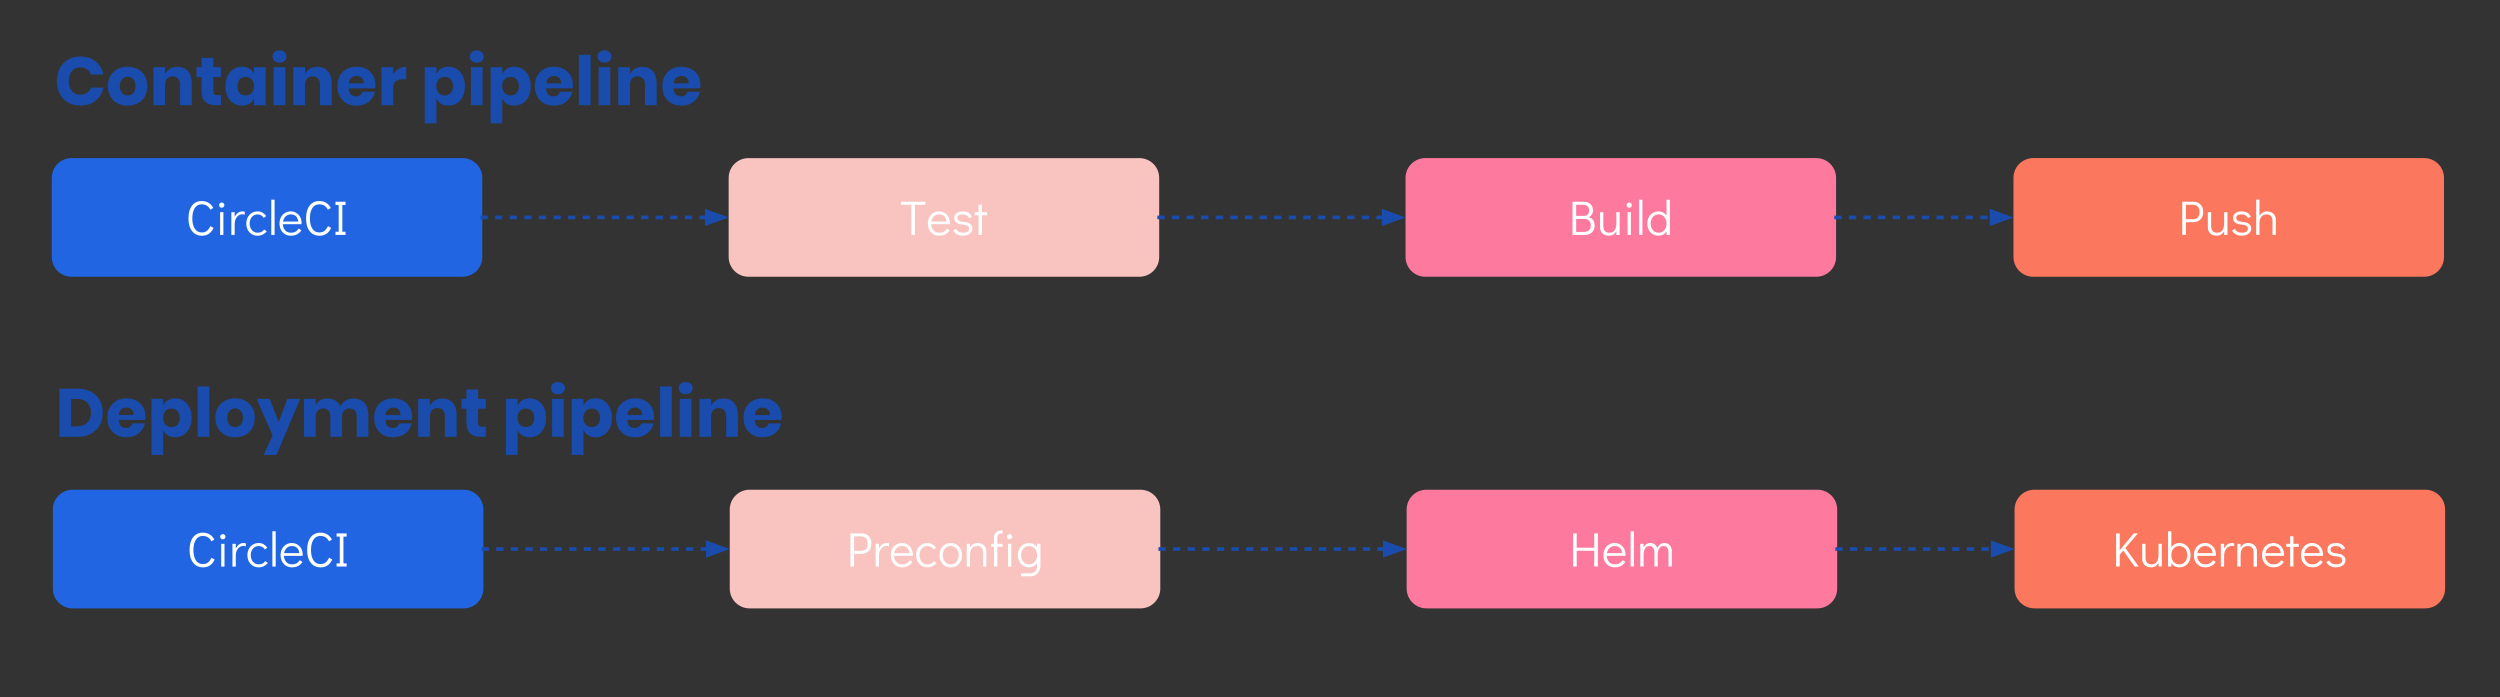 <svg version="1.1" viewBox="0.0 0.0 684.916 191.031" fill="none" stroke="none" stroke-linecap="square" stroke-miterlimit="10" xmlns:xlink="http://www.w3.org/1999/xlink" xmlns="http://www.w3.org/2000/svg"><rect x="0.0" y="0.0" width="684.916" height="191.031" fill="#333333" stroke="none"/><clipPath id="p.0"><path d="m0 0l684.916 0l0 191.031l-684.916 0l0 -191.031z" clip-rule="nonzero"/></clipPath><g clip-path="url(#p.0)"><path fill="#000000" fill-opacity="0.0" d="m0 0l684.916 0l0 191.031l-684.916 0z" fill-rule="evenodd"/><path fill="#2165e3" d="m14.18 48.732l0 0c0 -2.992 2.425 -5.417 5.417 -5.417l107.118 0c1.437 0 2.815 0.571 3.831 1.587c1.016 1.016 1.587 2.394 1.587 3.831l0 21.669c0 2.992 -2.425 5.417 -5.417 5.417l-107.118 0c-2.992 0 -5.417 -2.425 -5.417 -5.417z" fill-rule="evenodd"/><path fill="#ffffff" d="m55.343 64.586q-1.141 0 -1.984 -0.562q-0.828 -0.578 -1.281 -1.625q-0.438 -1.062 -0.438 -2.547q0 -1.5 0.422 -2.562q0.438 -1.078 1.25 -1.641q0.812 -0.578 1.906 -0.578q1.141 0 1.938 0.5q0.812 0.5 1.266 1.406l-0.797 0.469q-0.422 -0.781 -1.0 -1.125q-0.578 -0.344 -1.406 -0.344q-1.188 0 -1.859 1.031q-0.672 1.016 -0.672 2.828q0 1.188 0.312 2.062q0.312 0.859 0.875 1.328q0.578 0.453 1.344 0.453q0.938 0 1.453 -0.422q0.531 -0.422 0.984 -1.312l0.844 0.5q-0.469 1.047 -1.266 1.594q-0.797 0.547 -1.891 0.547zm4.954 -0.219l0 -6.234l0.906 0l0 6.234l-0.906 0zm0.453 -7.453q-0.297 0 -0.516 -0.203q-0.203 -0.219 -0.203 -0.531q0 -0.297 0.203 -0.5q0.219 -0.203 0.516 -0.203q0.297 0 0.5 0.203q0.219 0.203 0.219 0.516q0 0.297 -0.219 0.516q-0.203 0.203 -0.5 0.203zm5.697 1.0q0.312 0 0.609 0.094l0 0.828q-0.281 -0.141 -0.609 -0.141q-0.578 0 -1.078 0.328q-0.484 0.312 -0.781 0.922q-0.297 0.609 -0.297 1.438l0 2.984l-0.906 0l0 -6.234l0.906 0l0 1.25q0.359 -0.688 0.906 -1.078q0.562 -0.391 1.25 -0.391zm4.159 6.672q-0.906 0 -1.625 -0.422q-0.703 -0.438 -1.109 -1.188q-0.391 -0.766 -0.391 -1.734q0 -0.953 0.391 -1.703q0.406 -0.766 1.109 -1.188q0.703 -0.438 1.594 -0.438q0.766 0 1.328 0.328q0.562 0.328 1.031 0.922l-0.656 0.531q-0.656 -0.953 -1.703 -0.953q-0.625 0 -1.125 0.328q-0.5 0.312 -0.781 0.891q-0.281 0.562 -0.281 1.281q0 0.719 0.281 1.297q0.281 0.578 0.781 0.906q0.5 0.312 1.125 0.312q0.641 0 1.047 -0.219q0.422 -0.219 0.75 -0.656l0.719 0.5q-0.453 0.547 -1.094 0.875q-0.641 0.328 -1.391 0.328zm3.717 -0.219l0 -9.672l0.906 0l0 9.672l-0.906 0zm5.331 -6.453q0.844 0 1.516 0.422q0.688 0.406 1.062 1.125q0.391 0.703 0.391 1.594q0 0.25 -0.016 0.375l-5.125 0q0.047 0.969 0.625 1.656q0.578 0.672 1.562 0.672q0.797 0 1.312 -0.297q0.531 -0.312 0.859 -0.844l0.719 0.484q-0.438 0.688 -1.156 1.094q-0.719 0.391 -1.703 0.391q-0.906 0 -1.625 -0.422q-0.703 -0.438 -1.109 -1.188q-0.391 -0.766 -0.391 -1.734q0 -0.953 0.391 -1.703q0.391 -0.766 1.094 -1.188q0.703 -0.438 1.594 -0.438zm2.062 2.781q-0.125 -0.984 -0.656 -1.469q-0.516 -0.484 -1.406 -0.484q-0.859 0 -1.422 0.562q-0.547 0.547 -0.703 1.391l4.187 0zm5.841 3.891q-1.141 0 -1.984 -0.562q-0.828 -0.578 -1.281 -1.625q-0.438 -1.062 -0.438 -2.547q0 -1.5 0.422 -2.562q0.438 -1.078 1.25 -1.641q0.812 -0.578 1.906 -0.578q1.141 0 1.938 0.5q0.812 0.5 1.266 1.406l-0.797 0.469q-0.422 -0.781 -1.0 -1.125q-0.578 -0.344 -1.406 -0.344q-1.188 0 -1.859 1.031q-0.672 1.016 -0.672 2.828q0 1.188 0.312 2.062q0.312 0.859 0.875 1.328q0.578 0.453 1.344 0.453q0.938 0 1.453 -0.422q0.531 -0.422 0.984 -1.312l0.844 0.5q-0.469 1.047 -1.266 1.594q-0.797 0.547 -1.891 0.547zm4.36 -0.219l0 -0.875l0.875 0l0 -7.328l-0.875 0l0 -0.891l2.75 0l0 0.891l-0.875 0l0 7.328l0.875 0l0 0.875l-2.75 0z" fill-rule="nonzero"/><path fill="#fd7a9e" d="m385.072 48.73l0 0c0 -2.992 2.425 -5.417 5.417 -5.417l107.118 0c1.437 0 2.815 0.571 3.831 1.587c1.016 1.016 1.587 2.394 1.587 3.831l0 21.669c0 2.992 -2.425 5.417 -5.417 5.417l-107.118 0c-2.992 0 -5.417 -2.425 -5.417 -5.417z" fill-rule="evenodd"/><path fill="#ffffff" d="m435.236 59.474q0.781 0.203 1.203 0.781q0.438 0.562 0.438 1.5q0 1.203 -0.734 1.906q-0.734 0.703 -2.016 0.703l-3.312 0l0 -9.094l3.0 0q1.219 0 1.906 0.641q0.703 0.625 0.703 1.688q0 0.672 -0.312 1.156q-0.312 0.484 -0.875 0.719zm-3.422 -0.328l2.125 0q1.422 0 1.422 -1.547q0 -0.719 -0.422 -1.094q-0.406 -0.391 -1.141 -0.391l-1.984 0l0 3.031zm2.172 4.391q0.859 0 1.344 -0.469q0.484 -0.484 0.484 -1.312q0 -0.828 -0.484 -1.297q-0.484 -0.484 -1.344 -0.484l-2.172 0l0 3.562l2.172 0zm9.744 -5.406l0 6.234l-0.906 0l0 -1.047q-0.312 0.609 -0.844 0.938q-0.531 0.328 -1.219 0.328q-0.656 0 -1.203 -0.266q-0.547 -0.266 -0.875 -0.781q-0.328 -0.531 -0.328 -1.234l0 -4.172l0.906 0l0 3.766q0 1.859 1.641 1.859q0.969 0 1.438 -0.672q0.484 -0.688 0.484 -1.844l0 -3.109l0.906 0zm2.173 6.234l0 -6.234l0.906 0l0 6.234l-0.906 0zm0.453 -7.453q-0.297 0 -0.516 -0.203q-0.203 -0.219 -0.203 -0.531q0 -0.297 0.203 -0.5q0.219 -0.203 0.516 -0.203q0.297 0 0.5 0.203q0.219 0.203 0.219 0.516q0 0.297 -0.219 0.516q-0.203 0.203 -0.5 0.203zm2.697 7.453l0 -9.672l0.906 0l0 9.672l-0.906 0zm8.44 -9.672l0 9.672l-0.906 0l0 -0.922q-0.391 0.531 -0.953 0.844q-0.562 0.297 -1.219 0.297q-0.891 0 -1.609 -0.422q-0.703 -0.438 -1.109 -1.188q-0.391 -0.766 -0.391 -1.734q0 -0.969 0.391 -1.719q0.391 -0.75 1.094 -1.172q0.703 -0.438 1.594 -0.438q0.688 0 1.25 0.312q0.562 0.297 0.953 0.844l0 -4.375l0.906 0zm-3.109 9.062q0.641 0 1.141 -0.312q0.5 -0.328 0.781 -0.906q0.281 -0.578 0.281 -1.297q0 -0.719 -0.281 -1.281q-0.281 -0.578 -0.781 -0.891q-0.5 -0.328 -1.141 -0.328q-0.625 0 -1.125 0.328q-0.484 0.312 -0.766 0.875q-0.281 0.562 -0.281 1.297q0 0.719 0.281 1.297q0.281 0.578 0.766 0.906q0.5 0.312 1.125 0.312z" fill-rule="nonzero"/><path fill="#fb775e" d="m551.621 48.73l0 0c0 -2.992 2.425 -5.417 5.417 -5.417l107.118 0c1.437 0 2.815 0.571 3.831 1.587c1.016 1.016 1.587 2.394 1.587 3.831l0 21.669c0 2.992 -2.425 5.417 -5.417 5.417l-107.118 0c-2.992 0 -5.417 -2.425 -5.417 -5.417z" fill-rule="evenodd"/><path fill="#ffffff" d="m597.865 55.271l3.047 0q1.219 0 1.953 0.75q0.734 0.75 0.734 2.062q0 1.312 -0.766 2.062q-0.766 0.734 -2.031 0.734l-1.938 0l0 3.484l-1.0 0l0 -9.094zm2.906 4.781q0.891 0 1.359 -0.484q0.469 -0.5 0.469 -1.484q0 -0.969 -0.469 -1.469q-0.469 -0.516 -1.359 -0.516l-1.906 0l0 3.953l1.906 0zm9.474 -1.922l0 6.234l-0.906 0l0 -1.047q-0.312 0.609 -0.844 0.938q-0.531 0.328 -1.219 0.328q-0.656 0 -1.203 -0.266q-0.547 -0.266 -0.875 -0.781q-0.328 -0.531 -0.328 -1.234l0 -4.172l0.906 0l0 3.766q0 1.859 1.641 1.859q0.969 0 1.438 -0.672q0.484 -0.688 0.484 -1.844l0 -3.109l0.906 0zm3.876 6.453q-0.906 0 -1.594 -0.391q-0.672 -0.391 -1.031 -1.094l0.812 -0.406q0.484 1.062 1.922 1.062q0.703 0 1.156 -0.25q0.453 -0.266 0.453 -0.797q0 -0.547 -0.375 -0.812q-0.359 -0.266 -1.281 -0.344q-1.281 -0.109 -1.844 -0.578q-0.547 -0.469 -0.547 -1.234q0 -0.859 0.625 -1.344q0.625 -0.484 1.719 -0.484q1.859 0 2.531 1.469l-0.812 0.406q-0.234 -0.547 -0.672 -0.797q-0.422 -0.25 -1.109 -0.25q-0.688 0 -1.062 0.25q-0.359 0.25 -0.359 0.719q0 0.438 0.391 0.719q0.391 0.266 1.359 0.359q1.172 0.094 1.75 0.578q0.594 0.469 0.594 1.234q0 0.625 -0.359 1.078q-0.359 0.453 -0.969 0.688q-0.594 0.219 -1.297 0.219zm6.965 -6.672q0.656 0 1.203 0.266q0.562 0.266 0.875 0.797q0.328 0.516 0.328 1.219l0 4.172l-0.906 0l0 -3.766q0 -1.859 -1.641 -1.859q-0.969 0 -1.453 0.688q-0.469 0.672 -0.469 1.812l0 3.125l-0.906 0l0 -9.672l0.906 0l0 4.469q0.312 -0.594 0.844 -0.922q0.531 -0.328 1.219 -0.328z" fill-rule="nonzero"/><path fill="#f9c3c0" d="m199.626 48.732l0 0c0 -2.992 2.425 -5.417 5.417 -5.417l107.118 0c1.437 0 2.815 0.571 3.831 1.587c1.016 1.016 1.587 2.394 1.587 3.831l0 21.669c0 2.992 -2.425 5.417 -5.417 5.417l-107.118 0c-2.992 0 -5.417 -2.425 -5.417 -5.417z" fill-rule="evenodd"/><path fill="#ffffff" d="m249.683 64.367l0 -8.266l-2.859 0l0 -0.828l6.719 0l0 0.828l-2.875 0l0 8.266l-0.984 0zm7.586 -6.453q0.844 0 1.516 0.422q0.688 0.406 1.062 1.125q0.391 0.703 0.391 1.594q0 0.25 -0.016 0.375l-5.125 0q0.047 0.969 0.625 1.656q0.578 0.672 1.562 0.672q0.797 0 1.312 -0.297q0.531 -0.312 0.859 -0.844l0.719 0.484q-0.438 0.688 -1.156 1.094q-0.719 0.391 -1.703 0.391q-0.906 0 -1.625 -0.422q-0.703 -0.438 -1.109 -1.188q-0.391 -0.766 -0.391 -1.734q0 -0.953 0.391 -1.703q0.391 -0.766 1.094 -1.188q0.703 -0.438 1.594 -0.438zm2.062 2.781q-0.125 -0.984 -0.656 -1.469q-0.516 -0.484 -1.406 -0.484q-0.859 0 -1.422 0.562q-0.547 0.547 -0.703 1.391l4.188 0zm4.435 3.891q-0.906 0 -1.594 -0.391q-0.672 -0.391 -1.031 -1.094l0.812 -0.406q0.484 1.062 1.922 1.062q0.703 0 1.156 -0.25q0.453 -0.266 0.453 -0.797q0 -0.547 -0.375 -0.812q-0.359 -0.266 -1.281 -0.344q-1.281 -0.109 -1.844 -0.578q-0.547 -0.469 -0.547 -1.234q0 -0.859 0.625 -1.344q0.625 -0.484 1.719 -0.484q1.859 0 2.531 1.469l-0.812 0.406q-0.234 -0.547 -0.672 -0.797q-0.422 -0.25 -1.109 -0.25q-0.688 0 -1.062 0.25q-0.359 0.25 -0.359 0.719q0 0.438 0.391 0.719q0.391 0.266 1.359 0.359q1.172 0.094 1.75 0.578q0.594 0.469 0.594 1.234q0 0.625 -0.359 1.078q-0.359 0.453 -0.969 0.688q-0.594 0.219 -1.297 0.219zm4.325 -0.219l0 -5.406l-1.062 0l0 -0.828l1.062 0l0 -2.062l0.906 0l0 2.062l1.438 0l0 0.828l-1.438 0l0 5.406l-0.906 0z" fill-rule="nonzero"/><path fill="#000000" fill-opacity="0.0" d="m132.133 59.567l67.496 0" fill-rule="evenodd"/><path stroke="#194cac" stroke-width="1.0" stroke-linejoin="round" stroke-linecap="butt" stroke-dasharray="1.0,3.0" d="m132.133 59.567l61.496 0" fill-rule="evenodd"/><path fill="#194cac" stroke="#194cac" stroke-width="1.0" stroke-linecap="butt" d="m193.629 61.219l4.538 -1.652l-4.538 -1.652z" fill-rule="evenodd"/><path fill="#000000" fill-opacity="0.0" d="m317.579 59.567l67.496 0" fill-rule="evenodd"/><path stroke="#194cac" stroke-width="1.0" stroke-linejoin="round" stroke-linecap="butt" stroke-dasharray="1.0,3.0" d="m317.579 59.567l61.496 0" fill-rule="evenodd"/><path fill="#194cac" stroke="#194cac" stroke-width="1.0" stroke-linecap="butt" d="m379.075 61.219l4.538 -1.652l-4.538 -1.652z" fill-rule="evenodd"/><path fill="#000000" fill-opacity="0.0" d="m503.025 59.564l48.598 0" fill-rule="evenodd"/><path stroke="#194cac" stroke-width="1.0" stroke-linejoin="round" stroke-linecap="butt" stroke-dasharray="1.0,3.0" d="m503.025 59.564l42.598 0" fill-rule="evenodd"/><path fill="#194cac" stroke="#194cac" stroke-width="1.0" stroke-linecap="butt" d="m545.623 61.216l4.538 -1.652l-4.538 -1.652z" fill-rule="evenodd"/><path fill="#000000" fill-opacity="0.0" d="m5.879 1.898l261.26 0l0 37.354l-261.26 0z" fill-rule="evenodd"/><path fill="#194cac" d="m22.004 15.49q2.516 0 4.172 1.328q1.656 1.328 2.141 3.594l-3.375 0q-0.375 -0.922 -1.156 -1.438q-0.766 -0.531 -1.828 -0.531q-1.406 0 -2.266 1.031q-0.859 1.016 -0.859 2.734q0 1.719 0.859 2.734q0.859 1.016 2.266 1.016q1.062 0 1.828 -0.516q0.781 -0.531 1.156 -1.422l3.375 0q-0.484 2.234 -2.141 3.578q-1.656 1.328 -4.172 1.328q-1.922 0 -3.375 -0.844q-1.453 -0.844 -2.25 -2.375q-0.797 -1.531 -0.797 -3.5q0 -1.953 0.797 -3.484q0.797 -1.531 2.25 -2.375q1.453 -0.859 3.375 -0.859zm12.967 2.781q1.547 0 2.766 0.656q1.234 0.641 1.922 1.859q0.703 1.203 0.703 2.828q0 1.625 -0.703 2.844q-0.688 1.203 -1.922 1.844q-1.219 0.641 -2.766 0.641q-1.547 0 -2.781 -0.641q-1.234 -0.641 -1.938 -1.844q-0.688 -1.219 -0.688 -2.844q0 -1.625 0.688 -2.828q0.703 -1.219 1.938 -1.859q1.234 -0.656 2.781 -0.656zm0 2.766q-0.906 0 -1.531 0.672q-0.625 0.656 -0.625 1.906q0 1.25 0.625 1.906q0.625 0.641 1.531 0.641q0.922 0 1.531 -0.641q0.609 -0.656 0.609 -1.906q0 -1.25 -0.609 -1.906q-0.609 -0.672 -1.531 -0.672zm13.656 -2.734q1.797 0 2.844 1.188q1.062 1.188 1.062 3.281l0 6.047l-3.203 0l0 -5.672q0 -1.047 -0.547 -1.625q-0.547 -0.594 -1.453 -0.594q-0.984 0 -1.547 0.625q-0.562 0.609 -0.562 1.75l0 5.516l-3.203 0l0 -10.406l3.203 0l0 1.906q0.438 -0.938 1.328 -1.469q0.891 -0.547 2.078 -0.547zm11.909 7.766l0 2.75l-1.438 0q-1.828 0 -2.844 -0.906q-1.016 -0.906 -1.016 -3.0l0 -3.812l-1.406 0l0 -2.688l1.406 0l0 -2.563l3.188 0l0 2.563l2.094 0l0 2.688l-2.094 0l0 3.875q0 0.609 0.25 0.859q0.25 0.234 0.844 0.234l1.016 0zm5.749 -7.797q1.188 0 2.047 0.547q0.859 0.547 1.266 1.469l0 -1.875l3.172 0l0 10.406l-3.172 0l0 -1.891q-0.406 0.938 -1.266 1.484q-0.859 0.531 -2.047 0.531q-1.297 0 -2.312 -0.641q-1.016 -0.641 -1.609 -1.844q-0.578 -1.219 -0.578 -2.844q0 -1.641 0.578 -2.844q0.594 -1.203 1.609 -1.844q1.016 -0.656 2.312 -0.656zm1.016 2.797q-1.016 0 -1.641 0.672q-0.625 0.672 -0.625 1.875q0 1.188 0.625 1.859q0.625 0.672 1.641 0.672q1.016 0 1.656 -0.688q0.641 -0.688 0.641 -1.844q0 -1.172 -0.641 -1.859q-0.641 -0.688 -1.656 -0.688zm7.368 -5.594q0 -0.719 0.516 -1.188q0.531 -0.484 1.391 -0.484q0.859 0 1.375 0.484q0.531 0.469 0.531 1.188q0 0.719 -0.531 1.203q-0.516 0.469 -1.375 0.469q-0.859 0 -1.391 -0.469q-0.516 -0.484 -0.516 -1.203zm3.5 2.938l0 10.406l-3.203 0l0 -10.406l3.203 0zm8.798 -0.109q1.797 0 2.844 1.188q1.062 1.188 1.062 3.281l0 6.047l-3.203 0l0 -5.672q0 -1.047 -0.547 -1.625q-0.547 -0.594 -1.453 -0.594q-0.984 0 -1.547 0.625q-0.562 0.609 -0.562 1.75l0 5.516l-3.203 0l0 -10.406l3.203 0l0 1.906q0.438 -0.938 1.328 -1.469q0.891 -0.547 2.078 -0.547zm15.893 5.031q0 0.391 -0.094 0.859l-7.219 0q0.062 1.172 0.594 1.688q0.547 0.516 1.391 0.516q0.703 0 1.172 -0.359q0.469 -0.359 0.609 -0.906l3.391 0q-0.219 1.094 -0.906 1.969q-0.688 0.859 -1.75 1.359q-1.062 0.484 -2.375 0.484q-1.531 0 -2.719 -0.641q-1.172 -0.641 -1.844 -1.844q-0.672 -1.219 -0.672 -2.844q0 -1.641 0.656 -2.844q0.672 -1.203 1.859 -1.844q1.188 -0.656 2.719 -0.656q1.547 0 2.719 0.641q1.188 0.641 1.828 1.781q0.641 1.141 0.641 2.641zm-3.219 -0.484q0.016 -1.031 -0.562 -1.531q-0.562 -0.516 -1.406 -0.516q-0.875 0 -1.453 0.516q-0.578 0.516 -0.656 1.531l4.078 0zm8.079 -2.484q0.594 -0.953 1.531 -1.5q0.938 -0.562 2.047 -0.562l0 3.406l-0.922 0q-1.266 0 -1.969 0.547q-0.688 0.531 -0.688 1.828l0 4.734l-3.203 0l0 -10.406l3.203 0l0 1.953zm15.144 -2.094q1.281 0 2.297 0.656q1.016 0.641 1.609 1.844q0.594 1.203 0.594 2.844q0 1.625 -0.594 2.844q-0.594 1.203 -1.609 1.844q-1.016 0.641 -2.297 0.641q-1.188 0 -2.047 -0.531q-0.859 -0.547 -1.25 -1.484l0 6.859l-3.203 0l0 -15.375l3.203 0l0 1.875q0.391 -0.922 1.25 -1.469q0.859 -0.547 2.047 -0.547zm-1.031 2.797q-1.0 0 -1.656 0.688q-0.641 0.688 -0.641 1.859q0 1.156 0.641 1.844q0.656 0.688 1.656 0.688q1.031 0 1.656 -0.672q0.625 -0.672 0.625 -1.859q0 -1.203 -0.625 -1.875q-0.625 -0.672 -1.656 -0.672zm6.883 -5.594q0 -0.719 0.516 -1.188q0.531 -0.484 1.391 -0.484q0.859 0 1.375 0.484q0.531 0.469 0.531 1.188q0 0.719 -0.531 1.203q-0.516 0.469 -1.375 0.469q-0.859 0 -1.391 -0.469q-0.516 -0.484 -0.516 -1.203zm3.5 2.938l0 10.406l-3.203 0l0 -10.406l3.203 0zm8.689 -0.141q1.281 0 2.297 0.656q1.016 0.641 1.609 1.844q0.594 1.203 0.594 2.844q0 1.625 -0.594 2.844q-0.594 1.203 -1.609 1.844q-1.016 0.641 -2.297 0.641q-1.188 0 -2.047 -0.531q-0.859 -0.547 -1.25 -1.484l0 6.859l-3.203 0l0 -15.375l3.203 0l0 1.875q0.391 -0.922 1.25 -1.469q0.859 -0.547 2.047 -0.547zm-1.031 2.797q-1.0 0 -1.656 0.688q-0.641 0.688 -0.641 1.859q0 1.156 0.641 1.844q0.656 0.688 1.656 0.688q1.031 0 1.656 -0.672q0.625 -0.672 0.625 -1.859q0 -1.203 -0.625 -1.875q-0.625 -0.672 -1.656 -0.672zm17.071 2.266q0 0.391 -0.094 0.859l-7.219 0q0.062 1.172 0.594 1.688q0.547 0.516 1.391 0.516q0.703 0 1.172 -0.359q0.469 -0.359 0.609 -0.906l3.391 0q-0.219 1.094 -0.906 1.969q-0.688 0.859 -1.75 1.359q-1.062 0.484 -2.375 0.484q-1.531 0 -2.719 -0.641q-1.172 -0.641 -1.844 -1.844q-0.672 -1.219 -0.672 -2.844q0 -1.641 0.656 -2.844q0.672 -1.203 1.859 -1.844q1.188 -0.656 2.719 -0.656q1.547 0 2.719 0.641q1.188 0.641 1.828 1.781q0.641 1.141 0.641 2.641zm-3.219 -0.484q0.016 -1.031 -0.562 -1.531q-0.562 -0.516 -1.406 -0.516q-0.875 0 -1.453 0.516q-0.578 0.516 -0.656 1.531l4.078 0zm8.079 -7.844l0 13.813l-3.203 0l0 -13.813l3.203 0zm1.892 0.469q0 -0.719 0.516 -1.188q0.531 -0.484 1.391 -0.484q0.859 0 1.375 0.484q0.531 0.469 0.531 1.188q0 0.719 -0.531 1.203q-0.516 0.469 -1.375 0.469q-0.859 0 -1.391 -0.469q-0.516 -0.484 -0.516 -1.203zm3.5 2.938l0 10.406l-3.203 0l0 -10.406l3.203 0zm8.798 -0.109q1.797 0 2.844 1.188q1.062 1.188 1.062 3.281l0 6.047l-3.203 0l0 -5.672q0 -1.047 -0.547 -1.625q-0.547 -0.594 -1.453 -0.594q-0.984 0 -1.547 0.625q-0.562 0.609 -0.562 1.75l0 5.516l-3.203 0l0 -10.406l3.203 0l0 1.906q0.438 -0.938 1.328 -1.469q0.891 -0.547 2.078 -0.547zm15.893 5.031q0 0.391 -0.094 0.859l-7.219 0q0.062 1.172 0.594 1.688q0.547 0.516 1.391 0.516q0.703 0 1.172 -0.359q0.469 -0.359 0.609 -0.906l3.391 0q-0.219 1.094 -0.906 1.969q-0.688 0.859 -1.75 1.359q-1.062 0.484 -2.375 0.484q-1.531 0 -2.719 -0.641q-1.172 -0.641 -1.844 -1.844q-0.672 -1.219 -0.672 -2.844q0 -1.641 0.656 -2.844q0.672 -1.203 1.859 -1.844q1.188 -0.656 2.719 -0.656q1.547 0 2.719 0.641q1.188 0.641 1.828 1.781q0.641 1.141 0.641 2.641zm-3.219 -0.484q0.016 -1.031 -0.562 -1.531q-0.562 -0.516 -1.406 -0.516q-0.875 0 -1.453 0.516q-0.578 0.516 -0.656 1.531l4.078 0z" fill-rule="nonzero"/><path fill="#2165e3" d="m14.482 139.588l0 0c0 -2.992 2.425 -5.417 5.417 -5.417l107.118 0c1.437 0 2.815 0.571 3.831 1.587c1.016 1.016 1.587 2.394 1.587 3.831l0 21.669c0 2.992 -2.425 5.417 -5.417 5.417l-107.118 0c-2.992 0 -5.417 -2.425 -5.417 -5.417z" fill-rule="evenodd"/><path fill="#ffffff" d="m55.644 155.441q-1.141 0 -1.984 -0.562q-0.828 -0.578 -1.281 -1.625q-0.438 -1.062 -0.438 -2.547q0 -1.5 0.422 -2.562q0.438 -1.078 1.25 -1.641q0.812 -0.578 1.906 -0.578q1.141 0 1.938 0.5q0.812 0.5 1.266 1.406l-0.797 0.469q-0.422 -0.781 -1.0 -1.125q-0.578 -0.344 -1.406 -0.344q-1.188 0 -1.859 1.031q-0.672 1.016 -0.672 2.828q0 1.188 0.312 2.062q0.312 0.859 0.875 1.328q0.578 0.453 1.344 0.453q0.938 0 1.453 -0.422q0.531 -0.422 0.984 -1.312l0.844 0.5q-0.469 1.047 -1.266 1.594q-0.797 0.547 -1.891 0.547zm4.954 -0.219l0 -6.234l0.906 0l0 6.234l-0.906 0zm0.453 -7.453q-0.297 0 -0.516 -0.203q-0.203 -0.219 -0.203 -0.531q0 -0.297 0.203 -0.5q0.219 -0.203 0.516 -0.203q0.297 0 0.5 0.203q0.219 0.203 0.219 0.516q0 0.297 -0.219 0.516q-0.203 0.203 -0.5 0.203zm5.697 1.0q0.312 0 0.609 0.094l0 0.828q-0.281 -0.141 -0.609 -0.141q-0.578 0 -1.078 0.328q-0.484 0.312 -0.781 0.922q-0.297 0.609 -0.297 1.438l0 2.984l-0.906 0l0 -6.234l0.906 0l0 1.25q0.359 -0.688 0.906 -1.078q0.562 -0.391 1.25 -0.391zm4.159 6.672q-0.906 0 -1.625 -0.422q-0.703 -0.438 -1.109 -1.188q-0.391 -0.766 -0.391 -1.734q0 -0.953 0.391 -1.703q0.406 -0.766 1.109 -1.188q0.703 -0.438 1.594 -0.438q0.766 0 1.328 0.328q0.562 0.328 1.031 0.922l-0.656 0.531q-0.656 -0.953 -1.703 -0.953q-0.625 0 -1.125 0.328q-0.5 0.312 -0.781 0.891q-0.281 0.562 -0.281 1.281q0 0.719 0.281 1.297q0.281 0.578 0.781 0.906q0.5 0.312 1.125 0.312q0.641 0 1.047 -0.219q0.422 -0.219 0.75 -0.656l0.719 0.5q-0.453 0.547 -1.094 0.875q-0.641 0.328 -1.391 0.328zm3.717 -0.219l0 -9.672l0.906 0l0 9.672l-0.906 0zm5.331 -6.453q0.844 0 1.516 0.422q0.688 0.406 1.062 1.125q0.391 0.703 0.391 1.594q0 0.25 -0.016 0.375l-5.125 0q0.047 0.969 0.625 1.656q0.578 0.672 1.562 0.672q0.797 0 1.312 -0.297q0.531 -0.312 0.859 -0.844l0.719 0.484q-0.438 0.688 -1.156 1.094q-0.719 0.391 -1.703 0.391q-0.906 0 -1.625 -0.422q-0.703 -0.438 -1.109 -1.188q-0.391 -0.766 -0.391 -1.734q0 -0.953 0.391 -1.703q0.391 -0.766 1.094 -1.188q0.703 -0.438 1.594 -0.438zm2.062 2.781q-0.125 -0.984 -0.656 -1.469q-0.516 -0.484 -1.406 -0.484q-0.859 0 -1.422 0.562q-0.547 0.547 -0.703 1.391l4.187 0zm5.841 3.891q-1.141 0 -1.984 -0.562q-0.828 -0.578 -1.281 -1.625q-0.438 -1.062 -0.438 -2.547q0 -1.5 0.422 -2.562q0.438 -1.078 1.25 -1.641q0.812 -0.578 1.906 -0.578q1.141 0 1.938 0.5q0.812 0.5 1.266 1.406l-0.797 0.469q-0.422 -0.781 -1.0 -1.125q-0.578 -0.344 -1.406 -0.344q-1.188 0 -1.859 1.031q-0.672 1.016 -0.672 2.828q0 1.188 0.312 2.062q0.312 0.859 0.875 1.328q0.578 0.453 1.344 0.453q0.938 0 1.453 -0.422q0.531 -0.422 0.984 -1.312l0.844 0.5q-0.469 1.047 -1.266 1.594q-0.797 0.547 -1.891 0.547zm4.36 -0.219l0 -0.875l0.875 0l0 -7.328l-0.875 0l0 -0.891l2.75 0l0 0.891l-0.875 0l0 7.328l0.875 0l0 0.875l-2.75 0z" fill-rule="nonzero"/><path fill="#fd7a9e" d="m385.374 139.585l0 0c0 -2.992 2.425 -5.417 5.417 -5.417l107.118 0c1.437 0 2.815 0.571 3.831 1.587c1.016 1.016 1.587 2.394 1.587 3.831l0 21.669c0 2.992 -2.425 5.417 -5.417 5.417l-107.118 0c-2.992 0 -5.417 -2.425 -5.417 -5.417z" fill-rule="evenodd"/><path fill="#ffffff" d="m430.965 155.22l0 -9.094l1.0 0l0 3.938l4.797 0l0 -3.938l1.0 0l0 9.094l-1.0 0l0 -4.328l-4.797 0l0 4.328l-1.0 0zm11.399 -6.453q0.844 0 1.516 0.422q0.688 0.406 1.062 1.125q0.391 0.703 0.391 1.594q0 0.25 -0.016 0.375l-5.125 0q0.047 0.969 0.625 1.656q0.578 0.672 1.562 0.672q0.797 0 1.312 -0.297q0.531 -0.312 0.859 -0.844l0.719 0.484q-0.438 0.688 -1.156 1.094q-0.719 0.391 -1.703 0.391q-0.906 0 -1.625 -0.422q-0.703 -0.438 -1.109 -1.188q-0.391 -0.766 -0.391 -1.734q0 -0.953 0.391 -1.703q0.391 -0.766 1.094 -1.188q0.703 -0.438 1.594 -0.438zm2.062 2.781q-0.125 -0.984 -0.656 -1.469q-0.516 -0.484 -1.406 -0.484q-0.859 0 -1.422 0.562q-0.547 0.547 -0.703 1.391l4.188 0zm2.31 3.672l0 -9.672l0.906 0l0 9.672l-0.906 0zm9.284 -6.453q0.859 0 1.422 0.609q0.578 0.609 0.578 1.672l0 4.172l-0.906 0l0 -3.766q0 -1.0 -0.375 -1.422q-0.359 -0.438 -0.969 -0.438q-0.734 0 -1.141 0.578q-0.406 0.562 -0.469 1.531l0 3.516l-0.906 0l0 -3.766q0 -1.0 -0.375 -1.422q-0.375 -0.438 -0.969 -0.438q-0.812 0 -1.219 0.688q-0.406 0.672 -0.406 1.812l0 3.125l-0.906 0l0 -6.234l0.906 0l0 0.969q0.297 -0.578 0.766 -0.875q0.484 -0.312 1.094 -0.312q0.688 0 1.188 0.375q0.5 0.359 0.703 1.047q0.297 -0.672 0.797 -1.047q0.516 -0.375 1.188 -0.375z" fill-rule="nonzero"/><path fill="#fb775e" d="m551.923 139.585l0 0c0 -2.992 2.425 -5.417 5.417 -5.417l107.118 0c1.437 0 2.815 0.571 3.831 1.587c1.016 1.016 1.587 2.394 1.587 3.831l0 21.669c0 2.992 -2.425 5.417 -5.417 5.417l-107.118 0c-2.992 0 -5.417 -2.425 -5.417 -5.417z" fill-rule="evenodd"/><path fill="#ffffff" d="m584.817 155.22l-3.109 -4.375l-0.969 1.141l0 3.234l-1.0 0l0 -9.094l1.0 0l0 4.609l3.844 -4.609l1.109 0l-3.406 4.031l3.672 5.062l-1.141 0zm7.451 -6.234l0 6.234l-0.906 0l0 -1.047q-0.312 0.609 -0.844 0.938q-0.531 0.328 -1.219 0.328q-0.656 0 -1.203 -0.266q-0.547 -0.266 -0.875 -0.781q-0.328 -0.531 -0.328 -1.234l0 -4.172l0.906 0l0 3.766q0 1.859 1.641 1.859q0.969 0 1.438 -0.672q0.484 -0.688 0.484 -1.844l0 -3.109l0.906 0zm4.798 -0.219q0.891 0 1.594 0.438q0.703 0.422 1.094 1.172q0.391 0.75 0.391 1.719q0 0.969 -0.406 1.734q-0.391 0.75 -1.094 1.188q-0.703 0.422 -1.594 0.422q-0.672 0 -1.234 -0.297q-0.562 -0.312 -0.938 -0.844l0 0.922l-0.906 0l0 -9.672l0.906 0l0 4.375q0.375 -0.547 0.938 -0.844q0.578 -0.312 1.25 -0.312zm0 5.844q0.625 0 1.125 -0.312q0.5 -0.328 0.766 -0.906q0.281 -0.578 0.281 -1.297q0 -0.734 -0.281 -1.297q-0.266 -0.562 -0.766 -0.875q-0.5 -0.328 -1.125 -0.328q-0.641 0 -1.141 0.328q-0.5 0.312 -0.781 0.891q-0.266 0.562 -0.266 1.281q0 0.719 0.266 1.297q0.281 0.578 0.781 0.906q0.5 0.312 1.141 0.312zm7.055 -5.844q0.844 0 1.516 0.422q0.688 0.406 1.062 1.125q0.391 0.703 0.391 1.594q0 0.25 -0.016 0.375l-5.125 0q0.047 0.969 0.625 1.656q0.578 0.672 1.562 0.672q0.797 0 1.312 -0.297q0.531 -0.312 0.859 -0.844l0.719 0.484q-0.438 0.688 -1.156 1.094q-0.719 0.391 -1.703 0.391q-0.906 0 -1.625 -0.422q-0.703 -0.438 -1.109 -1.188q-0.391 -0.766 -0.391 -1.734q0 -0.953 0.391 -1.703q0.391 -0.766 1.094 -1.188q0.703 -0.438 1.594 -0.438zm2.062 2.781q-0.125 -0.984 -0.656 -1.469q-0.516 -0.484 -1.406 -0.484q-0.859 0 -1.422 0.562q-0.547 0.547 -0.703 1.391l4.188 0zm5.31 -2.781q0.312 0 0.609 0.094l0 0.828q-0.281 -0.141 -0.609 -0.141q-0.578 0 -1.078 0.328q-0.484 0.312 -0.781 0.922q-0.297 0.609 -0.297 1.438l0 2.984l-0.906 0l0 -6.234l0.906 0l0 1.25q0.359 -0.688 0.906 -1.078q0.562 -0.391 1.25 -0.391zm4.424 0q0.656 0 1.203 0.266q0.562 0.266 0.875 0.797q0.328 0.516 0.328 1.219l0 4.172l-0.906 0l0 -3.766q0 -1.859 -1.641 -1.859q-0.969 0 -1.453 0.688q-0.469 0.672 -0.469 1.812l0 3.125l-0.906 0l0 -6.234l0.906 0l0 1.031q0.312 -0.594 0.844 -0.922q0.531 -0.328 1.219 -0.328zm6.876 0q0.844 0 1.516 0.422q0.688 0.406 1.062 1.125q0.391 0.703 0.391 1.594q0 0.25 -0.016 0.375l-5.125 0q0.047 0.969 0.625 1.656q0.578 0.672 1.562 0.672q0.797 0 1.312 -0.297q0.531 -0.312 0.859 -0.844l0.719 0.484q-0.438 0.688 -1.156 1.094q-0.719 0.391 -1.703 0.391q-0.906 0 -1.625 -0.422q-0.703 -0.438 -1.109 -1.188q-0.391 -0.766 -0.391 -1.734q0 -0.953 0.391 -1.703q0.391 -0.766 1.094 -1.188q0.703 -0.438 1.594 -0.438zm2.062 2.781q-0.125 -0.984 -0.656 -1.469q-0.516 -0.484 -1.406 -0.484q-0.859 0 -1.422 0.562q-0.547 0.547 -0.703 1.391l4.188 0zm2.575 3.672l0 -5.406l-1.062 0l0 -0.828l1.062 0l0 -2.062l0.906 0l0 2.062l1.438 0l0 0.828l-1.438 0l0 5.406l-0.906 0zm6.025 -6.453q0.844 0 1.516 0.422q0.688 0.406 1.062 1.125q0.391 0.703 0.391 1.594q0 0.25 -0.016 0.375l-5.125 0q0.047 0.969 0.625 1.656q0.578 0.672 1.562 0.672q0.797 0 1.312 -0.297q0.531 -0.312 0.859 -0.844l0.719 0.484q-0.438 0.688 -1.156 1.094q-0.719 0.391 -1.703 0.391q-0.906 0 -1.625 -0.422q-0.703 -0.438 -1.109 -1.188q-0.391 -0.766 -0.391 -1.734q0 -0.953 0.391 -1.703q0.391 -0.766 1.094 -1.188q0.703 -0.438 1.594 -0.438zm2.062 2.781q-0.125 -0.984 -0.656 -1.469q-0.516 -0.484 -1.406 -0.484q-0.859 0 -1.422 0.562q-0.547 0.547 -0.703 1.391l4.188 0zm4.435 3.891q-0.906 0 -1.594 -0.391q-0.672 -0.391 -1.031 -1.094l0.812 -0.406q0.484 1.062 1.922 1.062q0.703 0 1.156 -0.25q0.453 -0.266 0.453 -0.797q0 -0.547 -0.375 -0.812q-0.359 -0.266 -1.281 -0.344q-1.281 -0.109 -1.844 -0.578q-0.547 -0.469 -0.547 -1.234q0 -0.859 0.625 -1.344q0.625 -0.484 1.719 -0.484q1.859 0 2.531 1.469l-0.812 0.406q-0.234 -0.547 -0.672 -0.797q-0.422 -0.25 -1.109 -0.25q-0.688 0 -1.062 0.25q-0.359 0.25 -0.359 0.719q0 0.438 0.391 0.719q0.391 0.266 1.359 0.359q1.172 0.094 1.75 0.578q0.594 0.469 0.594 1.234q0 0.625 -0.359 1.078q-0.359 0.453 -0.969 0.688q-0.594 0.219 -1.297 0.219z" fill-rule="nonzero"/><path fill="#f9c3c0" d="m199.928 139.588l0 0c0 -2.992 2.425 -5.417 5.417 -5.417l107.118 0c1.437 0 2.815 0.571 3.831 1.587c1.016 1.016 1.587 2.394 1.587 3.831l0 21.669c0 2.992 -2.425 5.417 -5.417 5.417l-107.118 0c-2.992 0 -5.417 -2.425 -5.417 -5.417z" fill-rule="evenodd"/><path fill="#ffffff" d="m232.991 146.129l3.047 0q1.219 0 1.953 0.75q0.734 0.75 0.734 2.062q0 1.312 -0.766 2.062q-0.766 0.734 -2.031 0.734l-1.938 0l0 3.484l-1.0 0l0 -9.094zm2.906 4.781q0.891 0 1.359 -0.484q0.469 -0.5 0.469 -1.484q0 -0.969 -0.469 -1.469q-0.469 -0.516 -1.359 -0.516l-1.906 0l0 3.953l1.906 0zm7.068 -2.141q0.312 0 0.609 0.094l0 0.828q-0.281 -0.141 -0.609 -0.141q-0.578 0 -1.078 0.328q-0.484 0.312 -0.781 0.922q-0.297 0.609 -0.297 1.438l0 2.984l-0.906 0l0 -6.234l0.906 0l0 1.25q0.359 -0.688 0.906 -1.078q0.562 -0.391 1.25 -0.391zm4.143 0q0.844 0 1.516 0.422q0.688 0.406 1.062 1.125q0.391 0.703 0.391 1.594q0 0.25 -0.016 0.375l-5.125 0q0.047 0.969 0.625 1.656q0.578 0.672 1.562 0.672q0.797 0 1.312 -0.297q0.531 -0.312 0.859 -0.844l0.719 0.484q-0.438 0.688 -1.156 1.094q-0.719 0.391 -1.703 0.391q-0.906 0 -1.625 -0.422q-0.703 -0.438 -1.109 -1.188q-0.391 -0.766 -0.391 -1.734q0 -0.953 0.391 -1.703q0.391 -0.766 1.094 -1.188q0.703 -0.438 1.594 -0.438zm2.062 2.781q-0.125 -0.984 -0.656 -1.469q-0.516 -0.484 -1.406 -0.484q-0.859 0 -1.422 0.562q-0.547 0.547 -0.703 1.391l4.188 0zm4.95 3.891q-0.906 0 -1.625 -0.422q-0.703 -0.438 -1.109 -1.188q-0.391 -0.766 -0.391 -1.734q0 -0.953 0.391 -1.703q0.406 -0.766 1.109 -1.188q0.703 -0.438 1.594 -0.438q0.766 0 1.328 0.328q0.562 0.328 1.031 0.922l-0.656 0.531q-0.656 -0.953 -1.703 -0.953q-0.625 0 -1.125 0.328q-0.5 0.312 -0.781 0.891q-0.281 0.562 -0.281 1.281q0 0.719 0.281 1.297q0.281 0.578 0.781 0.906q0.5 0.312 1.125 0.312q0.641 0 1.047 -0.219q0.422 -0.219 0.75 -0.656l0.719 0.5q-0.453 0.547 -1.094 0.875q-0.641 0.328 -1.391 0.328zm6.373 0q-0.891 0 -1.609 -0.422q-0.703 -0.438 -1.109 -1.203q-0.391 -0.766 -0.391 -1.719q0 -0.969 0.391 -1.719q0.391 -0.75 1.094 -1.172q0.703 -0.438 1.594 -0.438q0.891 0 1.594 0.438q0.719 0.422 1.109 1.188q0.406 0.75 0.406 1.703q0 0.969 -0.406 1.734q-0.391 0.75 -1.094 1.188q-0.688 0.422 -1.578 0.422zm-0.031 -0.828q0.641 0 1.141 -0.312q0.5 -0.328 0.781 -0.906q0.281 -0.578 0.281 -1.297q0 -0.719 -0.281 -1.281q-0.281 -0.578 -0.781 -0.891q-0.5 -0.328 -1.141 -0.328q-0.625 0 -1.125 0.328q-0.484 0.312 -0.766 0.875q-0.281 0.562 -0.281 1.297q0 0.719 0.281 1.297q0.281 0.578 0.766 0.906q0.5 0.312 1.125 0.312zm7.358 -5.844q0.656 0 1.203 0.266q0.562 0.266 0.875 0.797q0.328 0.516 0.328 1.219l0 4.172l-0.906 0l0 -3.766q0 -1.859 -1.641 -1.859q-0.969 0 -1.453 0.688q-0.469 0.672 -0.469 1.812l0 3.125l-0.906 0l0 -6.234l0.906 0l0 1.031q0.312 -0.594 0.844 -0.922q0.531 -0.328 1.219 -0.328zm6.485 -2.625q-0.469 0 -0.766 0.328q-0.297 0.312 -0.297 0.812l0 1.703l1.438 0l0 0.828l-1.438 0l0 5.406l-0.906 0l0 -5.406l-0.797 0l0 -0.828l0.797 0l0 -1.703q0 -0.859 0.547 -1.406q0.562 -0.562 1.422 -0.562l0.375 0l0 0.828l-0.375 0zm1.853 9.078l0 -6.234l0.906 0l0 6.234l-0.906 0zm0.453 -7.453q-0.297 0 -0.516 -0.203q-0.203 -0.219 -0.203 -0.531q0 -0.297 0.203 -0.5q0.219 -0.203 0.516 -0.203q0.297 0 0.5 0.203q0.219 0.203 0.219 0.516q0 0.297 -0.219 0.516q-0.203 0.203 -0.5 0.203zm8.431 1.219l0 6.0q0 0.828 -0.359 1.484q-0.344 0.672 -0.969 1.047q-0.625 0.375 -1.422 0.375l-2.578 0l0 -0.828l2.578 0q0.812 0 1.328 -0.594q0.516 -0.578 0.516 -1.484l0 -0.688q-0.391 0.531 -0.953 0.844q-0.562 0.297 -1.219 0.297q-0.891 0 -1.609 -0.422q-0.703 -0.438 -1.109 -1.188q-0.391 -0.766 -0.391 -1.734q0 -0.969 0.391 -1.719q0.391 -0.75 1.094 -1.172q0.703 -0.438 1.594 -0.438q0.688 0 1.25 0.312q0.562 0.297 0.953 0.844l0 -0.938l0.906 0zm-3.109 5.625q0.641 0 1.141 -0.312q0.5 -0.328 0.781 -0.906q0.281 -0.578 0.281 -1.297q0 -0.719 -0.281 -1.281q-0.281 -0.578 -0.781 -0.891q-0.5 -0.328 -1.141 -0.328q-0.625 0 -1.125 0.328q-0.484 0.312 -0.766 0.875q-0.281 0.562 -0.281 1.297q0 0.719 0.281 1.297q0.281 0.578 0.766 0.906q0.5 0.312 1.125 0.312z" fill-rule="nonzero"/><path fill="#000000" fill-opacity="0.0" d="m132.434 150.423l67.496 0" fill-rule="evenodd"/><path stroke="#194cac" stroke-width="1.0" stroke-linejoin="round" stroke-linecap="butt" stroke-dasharray="1.0,3.0" d="m132.434 150.423l61.496 0" fill-rule="evenodd"/><path fill="#194cac" stroke="#194cac" stroke-width="1.0" stroke-linecap="butt" d="m193.931 152.074l4.538 -1.652l-4.538 -1.652z" fill-rule="evenodd"/><path fill="#000000" fill-opacity="0.0" d="m317.881 150.423l67.496 0" fill-rule="evenodd"/><path stroke="#194cac" stroke-width="1.0" stroke-linejoin="round" stroke-linecap="butt" stroke-dasharray="1.0,3.0" d="m317.881 150.423l61.496 0" fill-rule="evenodd"/><path fill="#194cac" stroke="#194cac" stroke-width="1.0" stroke-linecap="butt" d="m379.377 152.074l4.538 -1.652l-4.538 -1.652z" fill-rule="evenodd"/><path fill="#000000" fill-opacity="0.0" d="m503.327 150.42l48.598 0" fill-rule="evenodd"/><path stroke="#194cac" stroke-width="1.0" stroke-linejoin="round" stroke-linecap="butt" stroke-dasharray="1.0,3.0" d="m503.327 150.42l42.598 0" fill-rule="evenodd"/><path fill="#194cac" stroke="#194cac" stroke-width="1.0" stroke-linecap="butt" d="m545.925 152.072l4.538 -1.652l-4.538 -1.652z" fill-rule="evenodd"/><path fill="#000000" fill-opacity="0.0" d="m6.181 92.753l261.26 0l0 37.354l-261.26 0z" fill-rule="evenodd"/><path fill="#194cac" d="m28.15 113.048q0 1.938 -0.828 3.453q-0.828 1.5 -2.391 2.344q-1.562 0.828 -3.672 0.828l-4.984 0l0 -13.188l4.984 0q2.125 0 3.672 0.828q1.562 0.812 2.391 2.312q0.828 1.484 0.828 3.422zm-7.172 3.766q1.875 0 2.906 -0.984q1.031 -0.984 1.031 -2.781q0 -1.781 -1.031 -2.766q-1.031 -1.0 -2.906 -1.0l-1.5 0l0 7.531l1.5 0zm18.863 -2.625q0 0.391 -0.094 0.859l-7.219 0q0.062 1.172 0.594 1.688q0.547 0.516 1.391 0.516q0.703 0 1.172 -0.359q0.469 -0.359 0.609 -0.906l3.391 0q-0.219 1.094 -0.906 1.969q-0.688 0.859 -1.75 1.359q-1.062 0.484 -2.375 0.484q-1.531 0 -2.719 -0.641q-1.172 -0.641 -1.844 -1.844q-0.672 -1.219 -0.672 -2.844q0 -1.641 0.656 -2.844q0.672 -1.203 1.859 -1.844q1.188 -0.656 2.719 -0.656q1.547 0 2.719 0.641q1.188 0.641 1.828 1.781q0.641 1.141 0.641 2.641zm-3.219 -0.484q0.016 -1.031 -0.562 -1.531q-0.562 -0.516 -1.406 -0.516q-0.875 0 -1.453 0.516q-0.578 0.516 -0.656 1.531l4.078 0zm11.376 -4.578q1.281 0 2.297 0.656q1.016 0.641 1.609 1.844q0.594 1.203 0.594 2.844q0 1.625 -0.594 2.844q-0.594 1.203 -1.609 1.844q-1.016 0.641 -2.297 0.641q-1.188 0 -2.047 -0.531q-0.859 -0.547 -1.25 -1.484l0 6.859l-3.203 0l0 -15.375l3.203 0l0 1.875q0.391 -0.922 1.25 -1.469q0.859 -0.547 2.047 -0.547zm-1.031 2.797q-1.0 0 -1.656 0.688q-0.641 0.688 -0.641 1.859q0 1.156 0.641 1.844q0.656 0.688 1.656 0.688q1.031 0 1.656 -0.672q0.625 -0.672 0.625 -1.859q0 -1.203 -0.625 -1.875q-0.625 -0.672 -1.656 -0.672zm10.383 -6.062l0 13.812l-3.203 0l0 -13.812l3.203 0zm7.064 3.266q1.547 0 2.766 0.656q1.234 0.641 1.922 1.859q0.703 1.203 0.703 2.828q0 1.625 -0.703 2.844q-0.688 1.203 -1.922 1.844q-1.219 0.641 -2.766 0.641q-1.547 0 -2.781 -0.641q-1.234 -0.641 -1.938 -1.844q-0.688 -1.219 -0.688 -2.844q0 -1.625 0.688 -2.828q0.703 -1.219 1.938 -1.859q1.234 -0.656 2.781 -0.656zm0 2.766q-0.906 0 -1.531 0.672q-0.625 0.656 -0.625 1.906q0 1.25 0.625 1.906q0.625 0.641 1.531 0.641q0.922 0 1.531 -0.641q0.609 -0.656 0.609 -1.906q0 -1.25 -0.609 -1.906q-0.609 -0.672 -1.531 -0.672zm9.453 -2.625l2.5 6.375l2.344 -6.375l3.516 0l-6.484 15.375l-3.516 0l2.453 -5.359l-4.375 -10.016l3.562 0zm22.922 -0.109q1.922 0 3.016 1.188q1.109 1.172 1.109 3.281l0 6.047l-3.172 0l0 -5.672q0 -0.984 -0.531 -1.531q-0.531 -0.562 -1.453 -0.562q-0.953 0 -1.5 0.594q-0.547 0.594 -0.547 1.656l0 5.516l-3.188 0l0 -5.672q0 -0.984 -0.531 -1.531q-0.516 -0.562 -1.438 -0.562q-0.953 0 -1.516 0.578q-0.547 0.578 -0.547 1.672l0 5.516l-3.203 0l0 -10.406l3.203 0l0 1.766q0.406 -0.875 1.25 -1.375q0.859 -0.5 1.984 -0.5q1.203 0 2.109 0.547q0.922 0.547 1.391 1.578q0.531 -0.969 1.469 -1.547q0.953 -0.578 2.094 -0.578zm16.129 5.031q0 0.391 -0.094 0.859l-7.219 0q0.062 1.172 0.594 1.688q0.547 0.516 1.391 0.516q0.703 0 1.172 -0.359q0.469 -0.359 0.609 -0.906l3.391 0q-0.219 1.094 -0.906 1.969q-0.688 0.859 -1.75 1.359q-1.062 0.484 -2.375 0.484q-1.531 0 -2.719 -0.641q-1.172 -0.641 -1.844 -1.844q-0.672 -1.219 -0.672 -2.844q0 -1.641 0.656 -2.844q0.672 -1.203 1.859 -1.844q1.188 -0.656 2.719 -0.656q1.547 0 2.719 0.641q1.188 0.641 1.828 1.781q0.641 1.141 0.641 2.641zm-3.219 -0.484q0.016 -1.031 -0.562 -1.531q-0.562 -0.516 -1.406 -0.516q-0.875 0 -1.453 0.516q-0.578 0.516 -0.656 1.531l4.078 0zm11.486 -4.547q1.797 0 2.844 1.188q1.062 1.188 1.062 3.281l0 6.047l-3.203 0l0 -5.672q0 -1.047 -0.547 -1.625q-0.547 -0.594 -1.453 -0.594q-0.984 0 -1.547 0.625q-0.562 0.609 -0.562 1.75l0 5.516l-3.203 0l0 -10.406l3.203 0l0 1.906q0.438 -0.938 1.328 -1.469q0.891 -0.547 2.078 -0.547zm11.909 7.766l0 2.75l-1.438 0q-1.828 0 -2.844 -0.906q-1.016 -0.906 -1.016 -3.0l0 -3.812l-1.406 0l0 -2.688l1.406 0l0 -2.562l3.188 0l0 2.562l2.094 0l0 2.688l-2.094 0l0 3.875q0 0.609 0.25 0.859q0.25 0.234 0.844 0.234l1.016 0zm12.011 -7.797q1.281 0 2.297 0.656q1.016 0.641 1.609 1.844q0.594 1.203 0.594 2.844q0 1.625 -0.594 2.844q-0.594 1.203 -1.609 1.844q-1.016 0.641 -2.297 0.641q-1.188 0 -2.047 -0.531q-0.859 -0.547 -1.25 -1.484l0 6.859l-3.203 0l0 -15.375l3.203 0l0 1.875q0.391 -0.922 1.25 -1.469q0.859 -0.547 2.047 -0.547zm-1.031 2.797q-1.0 0 -1.656 0.688q-0.641 0.688 -0.641 1.859q0 1.156 0.641 1.844q0.656 0.688 1.656 0.688q1.031 0 1.656 -0.672q0.625 -0.672 0.625 -1.859q0 -1.203 -0.625 -1.875q-0.625 -0.672 -1.656 -0.672zm6.883 -5.594q0 -0.719 0.516 -1.188q0.531 -0.484 1.391 -0.484q0.859 0 1.375 0.484q0.531 0.469 0.531 1.188q0 0.719 -0.531 1.203q-0.516 0.469 -1.375 0.469q-0.859 0 -1.391 -0.469q-0.516 -0.484 -0.516 -1.203zm3.5 2.938l0 10.406l-3.203 0l0 -10.406l3.203 0zm8.689 -0.141q1.281 0 2.297 0.656q1.016 0.641 1.609 1.844q0.594 1.203 0.594 2.844q0 1.625 -0.594 2.844q-0.594 1.203 -1.609 1.844q-1.016 0.641 -2.297 0.641q-1.188 0 -2.047 -0.531q-0.859 -0.547 -1.25 -1.484l0 6.859l-3.203 0l0 -15.375l3.203 0l0 1.875q0.391 -0.922 1.25 -1.469q0.859 -0.547 2.047 -0.547zm-1.031 2.797q-1.0 0 -1.656 0.688q-0.641 0.688 -0.641 1.859q0 1.156 0.641 1.844q0.656 0.688 1.656 0.688q1.031 0 1.656 -0.672q0.625 -0.672 0.625 -1.859q0 -1.203 -0.625 -1.875q-0.625 -0.672 -1.656 -0.672zm17.071 2.266q0 0.391 -0.094 0.859l-7.219 0q0.062 1.172 0.594 1.688q0.547 0.516 1.391 0.516q0.703 0 1.172 -0.359q0.469 -0.359 0.609 -0.906l3.391 0q-0.219 1.094 -0.906 1.969q-0.688 0.859 -1.75 1.359q-1.062 0.484 -2.375 0.484q-1.531 0 -2.719 -0.641q-1.172 -0.641 -1.844 -1.844q-0.672 -1.219 -0.672 -2.844q0 -1.641 0.656 -2.844q0.672 -1.203 1.859 -1.844q1.188 -0.656 2.719 -0.656q1.547 0 2.719 0.641q1.188 0.641 1.828 1.781q0.641 1.141 0.641 2.641zm-3.219 -0.484q0.016 -1.031 -0.562 -1.531q-0.562 -0.516 -1.406 -0.516q-0.875 0 -1.453 0.516q-0.578 0.516 -0.656 1.531l4.078 0zm8.079 -7.844l0 13.812l-3.203 0l0 -13.812l3.203 0zm1.892 0.469q0 -0.719 0.516 -1.188q0.531 -0.484 1.391 -0.484q0.859 0 1.375 0.484q0.531 0.469 0.531 1.188q0 0.719 -0.531 1.203q-0.516 0.469 -1.375 0.469q-0.859 0 -1.391 -0.469q-0.516 -0.484 -0.516 -1.203zm3.5 2.938l0 10.406l-3.203 0l0 -10.406l3.203 0zm8.798 -0.109q1.797 0 2.844 1.188q1.062 1.188 1.062 3.281l0 6.047l-3.203 0l0 -5.672q0 -1.047 -0.547 -1.625q-0.547 -0.594 -1.453 -0.594q-0.984 0 -1.547 0.625q-0.562 0.609 -0.562 1.75l0 5.516l-3.203 0l0 -10.406l3.203 0l0 1.906q0.438 -0.938 1.328 -1.469q0.891 -0.547 2.078 -0.547zm15.893 5.031q0 0.391 -0.094 0.859l-7.219 0q0.062 1.172 0.594 1.688q0.547 0.516 1.391 0.516q0.703 0 1.172 -0.359q0.469 -0.359 0.609 -0.906l3.391 0q-0.219 1.094 -0.906 1.969q-0.688 0.859 -1.75 1.359q-1.062 0.484 -2.375 0.484q-1.531 0 -2.719 -0.641q-1.172 -0.641 -1.844 -1.844q-0.672 -1.219 -0.672 -2.844q0 -1.641 0.656 -2.844q0.672 -1.203 1.859 -1.844q1.188 -0.656 2.719 -0.656q1.547 0 2.719 0.641q1.188 0.641 1.828 1.781q0.641 1.141 0.641 2.641zm-3.219 -0.484q0.016 -1.031 -0.562 -1.531q-0.562 -0.516 -1.406 -0.516q-0.875 0 -1.453 0.516q-0.578 0.516 -0.656 1.531l4.078 0z" fill-rule="nonzero"/></g></svg>